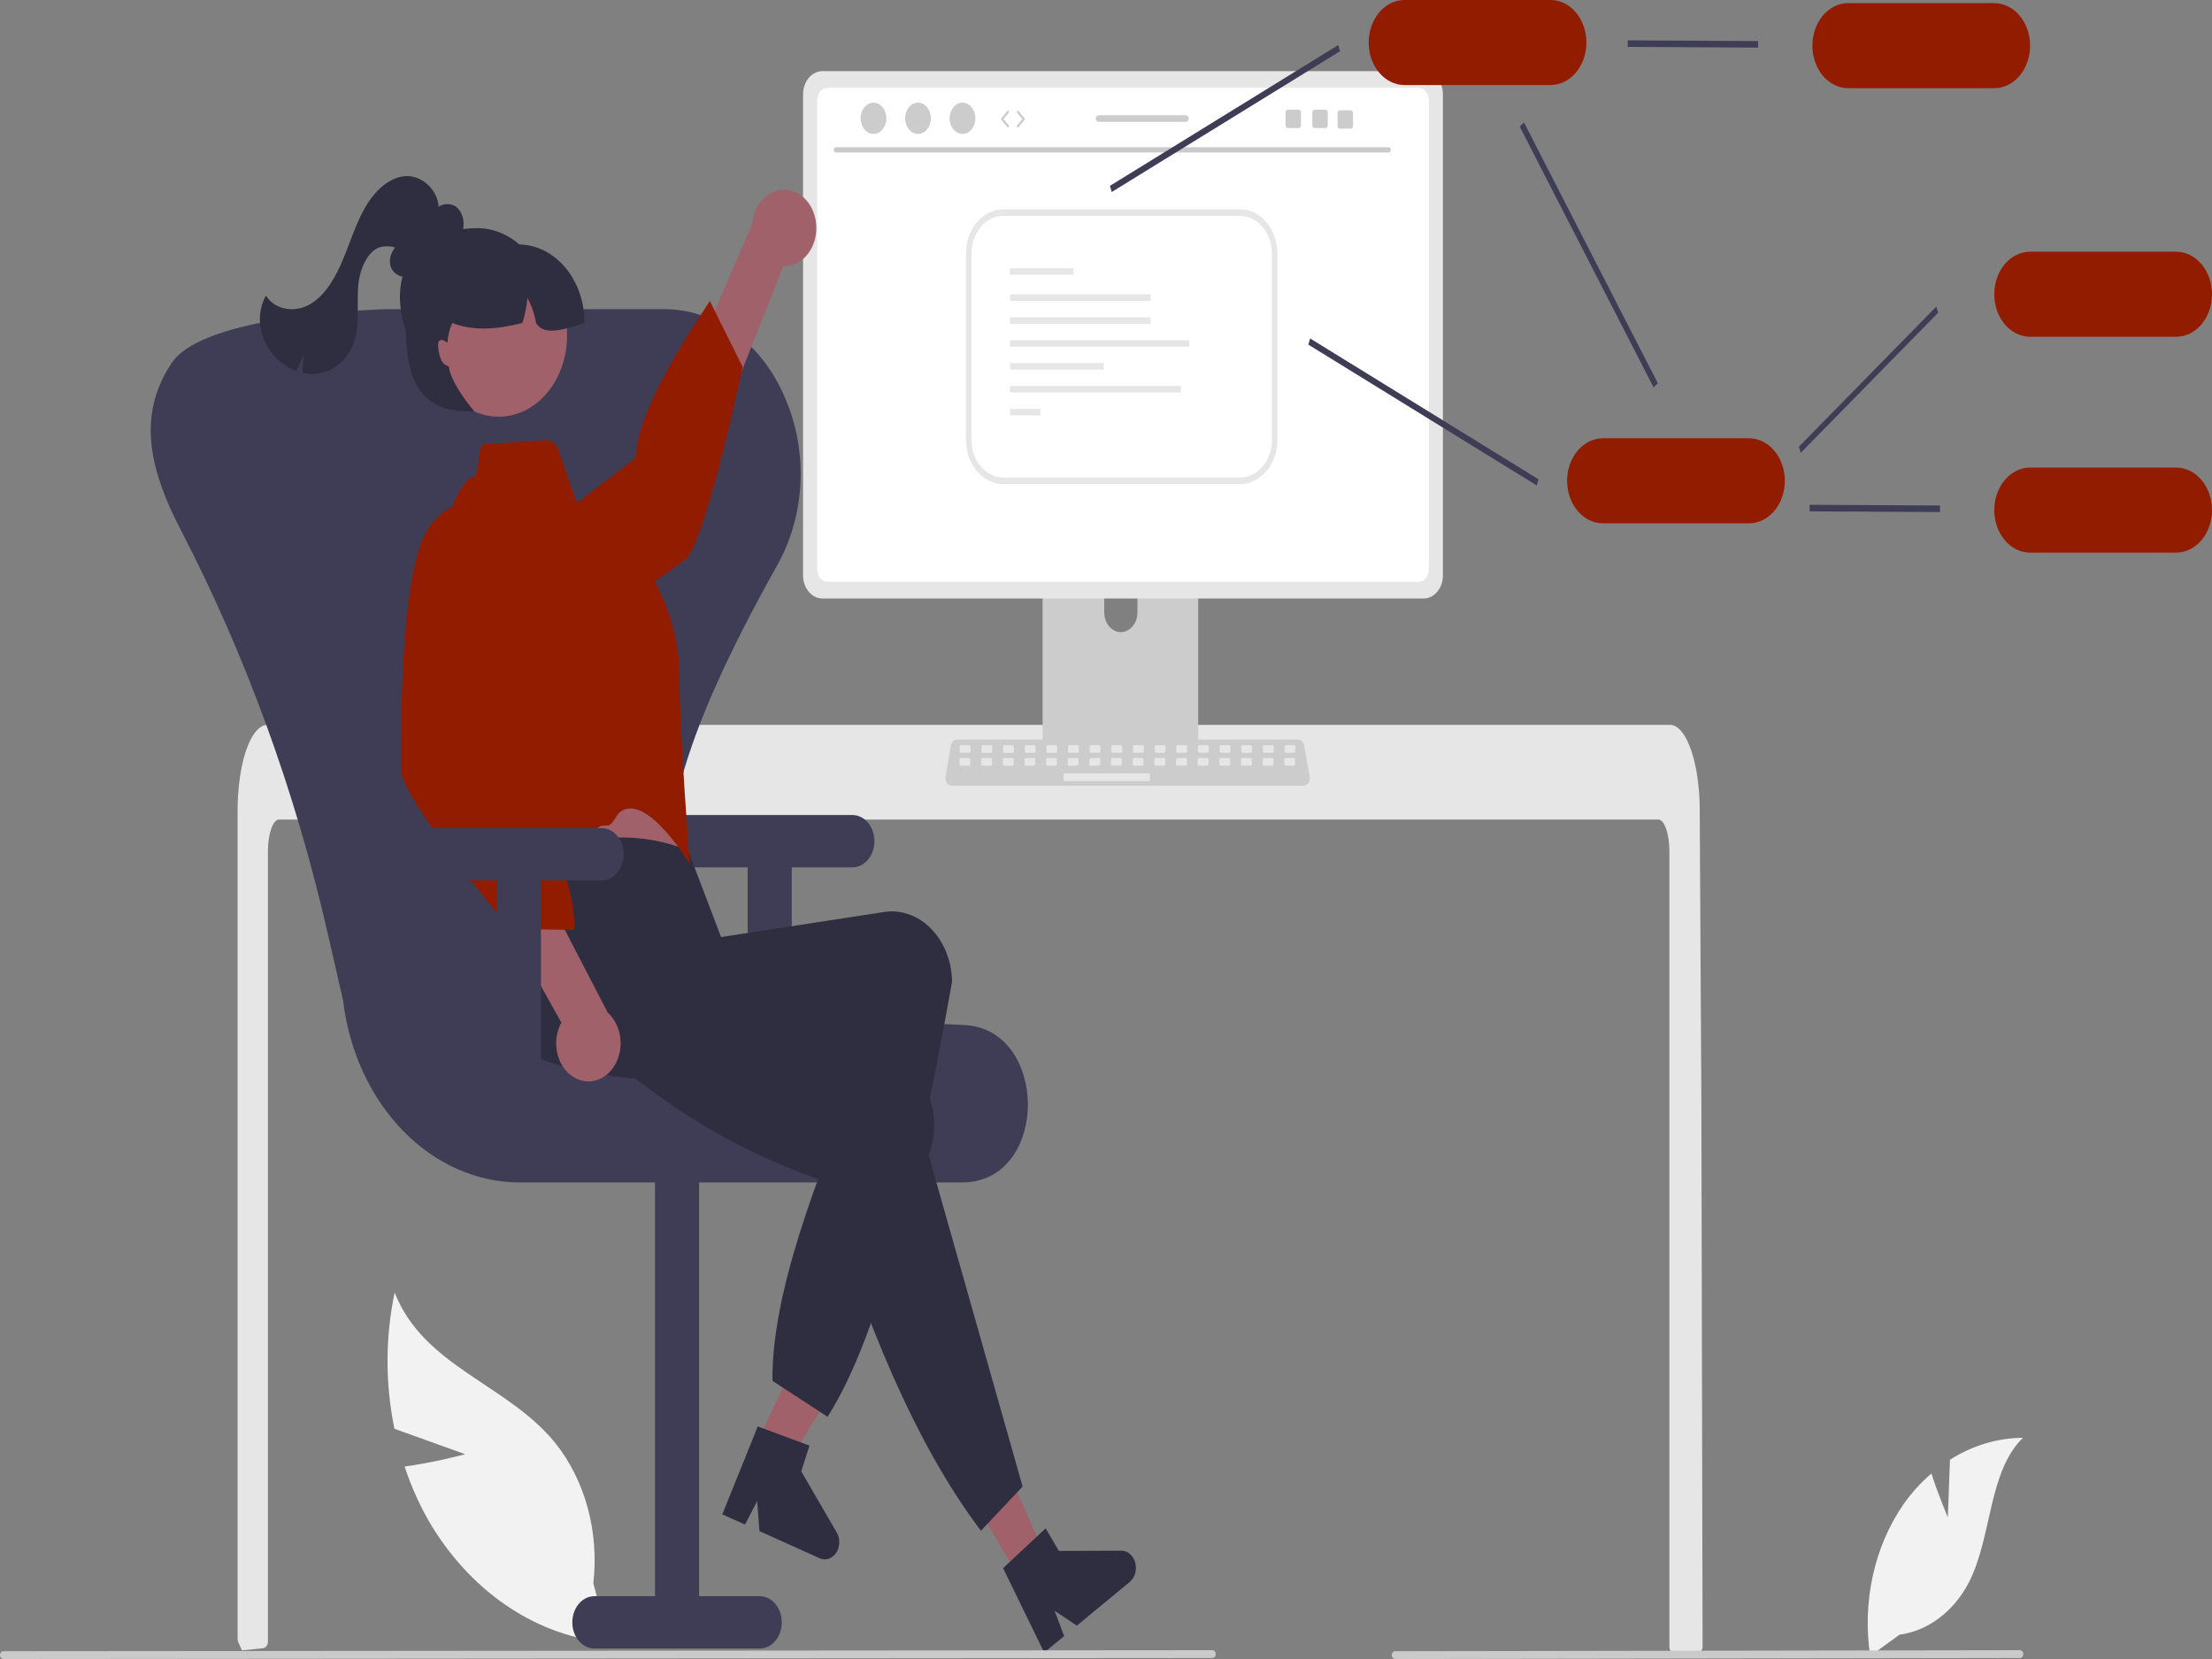 <svg width="400" height="300" viewBox="0 0 400 300" fill="none" xmlns="http://www.w3.org/2000/svg">
<rect x="0" y="0" width="400" height="300" fill="#808080" stroke="none"/>
<g clip-path="url(#clip0_143_495)">
<path d="M352.228 274.361L352.618 263.965C356.679 261.389 361.208 260.028 365.813 260.001C359.476 266.15 360.268 278.004 355.971 286.273C353.223 291.473 348.631 294.907 343.492 295.605L338.189 299.459C336.716 289.715 338.912 279.694 344.199 272.037C345.682 269.931 347.383 268.056 349.261 266.455C350.531 270.43 352.228 274.361 352.228 274.361Z" fill="#F2F2F2"/>
<path d="M84.128 262.969L71.329 258.37C69.651 250.277 69.662 241.82 71.363 233.734C76.633 247.165 91.693 250.241 100.372 260.891C105.812 267.67 108.359 277.017 107.293 286.292L110.095 297.045C97.406 295.958 85.755 288.332 78.21 276.176C76.147 272.781 74.452 269.092 73.166 265.195C78.594 264.465 84.128 262.969 84.128 262.969H84.128Z" fill="#F2F2F2"/>
<path d="M307.882 297.759C307.88 298.074 307.774 298.375 307.588 298.599C307.401 298.82 307.148 298.943 306.885 298.942H302.878C302.329 298.944 301.883 298.418 301.881 297.767V153.951C301.881 150.781 300.984 148.208 299.883 148.202H50.452C49.346 148.208 48.453 150.781 48.448 153.951V296.878C48.447 297.487 48.057 297.995 47.546 298.055C46.739 298.15 45.932 298.232 45.129 298.309C45.109 298.309 45.089 298.315 45.069 298.315C44.631 298.363 44.192 298.398 43.754 298.439H43.749C43.52 297.949 43.3 297.446 43.076 296.943C43.004 296.772 42.967 296.584 42.966 296.393V146.493C42.966 145.618 42.996 144.736 43.046 143.867C43.117 142.673 43.242 141.485 43.42 140.306C44.262 134.812 46.166 131.091 48.329 131.08H302.001C302.316 131.082 302.628 131.161 302.918 131.31C303.343 131.534 303.727 131.853 304.049 132.251C304.486 132.79 304.86 133.397 305.16 134.055C306.227 136.284 306.99 139.609 307.259 143.477C307.259 143.512 307.264 143.548 307.264 143.583C307.333 144.541 307.368 145.517 307.363 146.493L307.433 159.168L307.478 166.727L307.613 190.445L307.662 198.867L307.882 297.759Z" fill="#E6E6E6"/>
<path d="M215.309 87.233H189.889C189.141 87.234 188.534 87.955 188.535 88.844V136.5H216.667V88.844C216.667 87.954 216.06 87.233 215.311 87.233H215.309ZM202.685 114.31C201.03 114.301 199.691 112.712 199.683 110.748V105.251C199.683 103.284 201.027 101.689 202.685 101.689C204.343 101.689 205.687 103.284 205.687 105.251V110.748C205.679 112.712 204.339 114.301 202.685 114.31Z" fill="#CCCCCC"/>
<path d="M188.448 134.976V139.574C188.449 140.07 188.787 140.471 189.205 140.472H215.997C216.414 140.47 216.752 140.069 216.754 139.574V134.976H188.448Z" fill="#3F3D56"/>
<path d="M257.402 12.86H148.742C146.798 12.863 145.223 14.732 145.22 17.039V104.059C145.222 106.366 146.798 108.236 148.742 108.238H257.402C259.346 108.236 260.922 106.366 260.923 104.059V17.039C260.92 14.732 259.345 12.863 257.402 12.86Z" fill="#E6E6E6"/>
<path d="M256.495 15.878H149.65C148.609 15.881 147.767 16.883 147.767 18.118V102.981C147.768 104.215 148.611 105.214 149.65 105.216H256.495C257.534 105.214 258.377 104.215 258.378 102.981V18.118C258.378 16.883 257.536 15.881 256.495 15.878Z" fill="white"/>
<path d="M235.684 142.072H172.117C171.471 142.072 170.947 141.451 170.947 140.685C170.947 140.589 170.956 140.493 170.972 140.399L171.959 134.839C172.074 134.198 172.551 133.74 173.103 133.737H234.697C235.25 133.74 235.726 134.198 235.841 134.839L236.828 140.399C236.961 141.149 236.556 141.885 235.924 142.043C235.845 142.062 235.765 142.072 235.684 142.072Z" fill="#CCCCCC"/>
<path d="M175.268 134.738H173.797C173.663 134.738 173.554 134.868 173.554 135.027V135.844C173.554 136.003 173.663 136.132 173.797 136.132H175.268C175.403 136.132 175.512 136.003 175.512 135.844V135.027C175.512 134.868 175.403 134.738 175.268 134.738Z" fill="#E6E6E6"/>
<path d="M179.184 134.738H177.713C177.579 134.738 177.47 134.868 177.47 135.027V135.844C177.47 136.003 177.579 136.132 177.713 136.132H179.184C179.319 136.132 179.428 136.003 179.428 135.844V135.027C179.428 134.868 179.319 134.738 179.184 134.738Z" fill="#E6E6E6"/>
<path d="M183.1 134.738H181.629C181.494 134.738 181.385 134.868 181.385 135.027V135.844C181.385 136.003 181.494 136.132 181.629 136.132H183.1C183.234 136.132 183.343 136.003 183.343 135.844V135.027C183.343 134.868 183.234 134.738 183.1 134.738Z" fill="#E6E6E6"/>
<path d="M187.015 134.738H185.544C185.41 134.738 185.301 134.868 185.301 135.027V135.844C185.301 136.003 185.41 136.132 185.544 136.132H187.015C187.15 136.132 187.259 136.003 187.259 135.844V135.027C187.259 134.868 187.15 134.738 187.015 134.738Z" fill="#E6E6E6"/>
<path d="M190.931 134.738H189.46C189.325 134.738 189.216 134.868 189.216 135.027V135.844C189.216 136.003 189.325 136.132 189.46 136.132H190.931C191.065 136.132 191.174 136.003 191.174 135.844V135.027C191.174 134.868 191.065 134.738 190.931 134.738Z" fill="#E6E6E6"/>
<path d="M194.846 134.738H193.375C193.241 134.738 193.132 134.868 193.132 135.027V135.844C193.132 136.003 193.241 136.132 193.375 136.132H194.846C194.981 136.132 195.09 136.003 195.09 135.844V135.027C195.09 134.868 194.981 134.738 194.846 134.738Z" fill="#E6E6E6"/>
<path d="M198.762 134.738H197.291C197.156 134.738 197.047 134.868 197.047 135.027V135.844C197.047 136.003 197.156 136.132 197.291 136.132H198.762C198.896 136.132 199.005 136.003 199.005 135.844V135.027C199.005 134.868 198.896 134.738 198.762 134.738Z" fill="#E6E6E6"/>
<path d="M202.678 134.738H201.207C201.072 134.738 200.963 134.868 200.963 135.027V135.844C200.963 136.003 201.072 136.132 201.207 136.132H202.678C202.812 136.132 202.921 136.003 202.921 135.844V135.027C202.921 134.868 202.812 134.738 202.678 134.738Z" fill="#E6E6E6"/>
<path d="M206.593 134.738H205.122C204.988 134.738 204.879 134.868 204.879 135.027V135.844C204.879 136.003 204.988 136.132 205.122 136.132H206.593C206.728 136.132 206.837 136.003 206.837 135.844V135.027C206.837 134.868 206.728 134.738 206.593 134.738Z" fill="#E6E6E6"/>
<path d="M210.509 134.738H209.038C208.903 134.738 208.794 134.868 208.794 135.027V135.844C208.794 136.003 208.903 136.132 209.038 136.132H210.509C210.643 136.132 210.752 136.003 210.752 135.844V135.027C210.752 134.868 210.643 134.738 210.509 134.738Z" fill="#E6E6E6"/>
<path d="M214.424 134.738H212.953C212.819 134.738 212.71 134.868 212.71 135.027V135.844C212.71 136.003 212.819 136.132 212.953 136.132H214.424C214.559 136.132 214.668 136.003 214.668 135.844V135.027C214.668 134.868 214.559 134.738 214.424 134.738Z" fill="#E6E6E6"/>
<path d="M218.34 134.738H216.869C216.734 134.738 216.625 134.868 216.625 135.027V135.844C216.625 136.003 216.734 136.132 216.869 136.132H218.34C218.474 136.132 218.583 136.003 218.583 135.844V135.027C218.583 134.868 218.474 134.738 218.34 134.738Z" fill="#E6E6E6"/>
<path d="M222.256 134.738H220.784C220.65 134.738 220.541 134.868 220.541 135.027V135.844C220.541 136.003 220.65 136.132 220.784 136.132H222.256C222.39 136.132 222.499 136.003 222.499 135.844V135.027C222.499 134.868 222.39 134.738 222.256 134.738Z" fill="#E6E6E6"/>
<path d="M226.171 134.738H224.7C224.565 134.738 224.457 134.868 224.457 135.027V135.844C224.457 136.003 224.565 136.132 224.7 136.132H226.171C226.305 136.132 226.414 136.003 226.414 135.844V135.027C226.414 134.868 226.305 134.738 226.171 134.738Z" fill="#E6E6E6"/>
<path d="M230.087 134.738H228.616C228.481 134.738 228.373 134.868 228.373 135.027V135.844C228.373 136.003 228.481 136.132 228.616 136.132H230.087C230.221 136.132 230.33 136.003 230.33 135.844V135.027C230.33 134.868 230.221 134.738 230.087 134.738Z" fill="#E6E6E6"/>
<path d="M234.003 134.738H232.531C232.397 134.738 232.288 134.868 232.288 135.027V135.844C232.288 136.003 232.397 136.132 232.531 136.132H234.003C234.137 136.132 234.246 136.003 234.246 135.844V135.027C234.246 134.868 234.137 134.738 234.003 134.738Z" fill="#E6E6E6"/>
<path d="M175.222 137.062H173.751C173.617 137.062 173.508 137.191 173.508 137.351V138.167C173.508 138.327 173.617 138.456 173.751 138.456H175.222C175.357 138.456 175.466 138.327 175.466 138.167V137.351C175.466 137.191 175.357 137.062 175.222 137.062Z" fill="#E6E6E6"/>
<path d="M179.138 137.062H177.667C177.532 137.062 177.423 137.191 177.423 137.351V138.167C177.423 138.327 177.532 138.456 177.667 138.456H179.138C179.272 138.456 179.381 138.327 179.381 138.167V137.351C179.381 137.191 179.272 137.062 179.138 137.062Z" fill="#E6E6E6"/>
<path d="M183.053 137.062H181.582C181.448 137.062 181.339 137.191 181.339 137.351V138.167C181.339 138.327 181.448 138.456 181.582 138.456H183.053C183.188 138.456 183.297 138.327 183.297 138.167V137.351C183.297 137.191 183.188 137.062 183.053 137.062Z" fill="#E6E6E6"/>
<path d="M186.969 137.062H185.498C185.363 137.062 185.254 137.191 185.254 137.351V138.167C185.254 138.327 185.363 138.456 185.498 138.456H186.969C187.103 138.456 187.212 138.327 187.212 138.167V137.351C187.212 137.191 187.103 137.062 186.969 137.062Z" fill="#E6E6E6"/>
<path d="M190.884 137.062H189.413C189.279 137.062 189.17 137.191 189.17 137.351V138.167C189.17 138.327 189.279 138.456 189.413 138.456H190.884C191.019 138.456 191.128 138.327 191.128 138.167V137.351C191.128 137.191 191.019 137.062 190.884 137.062Z" fill="#E6E6E6"/>
<path d="M194.8 137.062H193.329C193.195 137.062 193.086 137.191 193.086 137.351V138.167C193.086 138.327 193.195 138.456 193.329 138.456H194.8C194.935 138.456 195.044 138.327 195.044 138.167V137.351C195.044 137.191 194.935 137.062 194.8 137.062Z" fill="#E6E6E6"/>
<path d="M198.716 137.062H197.245C197.11 137.062 197.001 137.191 197.001 137.351V138.167C197.001 138.327 197.11 138.456 197.245 138.456H198.716C198.85 138.456 198.959 138.327 198.959 138.167V137.351C198.959 137.191 198.85 137.062 198.716 137.062Z" fill="#E6E6E6"/>
<path d="M202.632 137.062H201.16C201.026 137.062 200.917 137.191 200.917 137.351V138.167C200.917 138.327 201.026 138.456 201.16 138.456H202.632C202.766 138.456 202.875 138.327 202.875 138.167V137.351C202.875 137.191 202.766 137.062 202.632 137.062Z" fill="#E6E6E6"/>
<path d="M206.547 137.062H205.076C204.941 137.062 204.833 137.191 204.833 137.351V138.167C204.833 138.327 204.941 138.456 205.076 138.456H206.547C206.681 138.456 206.79 138.327 206.79 138.167V137.351C206.79 137.191 206.681 137.062 206.547 137.062Z" fill="#E6E6E6"/>
<path d="M210.463 137.062H208.991C208.857 137.062 208.748 137.191 208.748 137.351V138.167C208.748 138.327 208.857 138.456 208.991 138.456H210.463C210.597 138.456 210.706 138.327 210.706 138.167V137.351C210.706 137.191 210.597 137.062 210.463 137.062Z" fill="#E6E6E6"/>
<path d="M214.378 137.062H212.907C212.773 137.062 212.664 137.191 212.664 137.351V138.167C212.664 138.327 212.773 138.456 212.907 138.456H214.378C214.512 138.456 214.621 138.327 214.621 138.167V137.351C214.621 137.191 214.512 137.062 214.378 137.062Z" fill="#E6E6E6"/>
<path d="M218.294 137.062H216.822C216.688 137.062 216.579 137.191 216.579 137.351V138.167C216.579 138.327 216.688 138.456 216.822 138.456H218.294C218.428 138.456 218.537 138.327 218.537 138.167V137.351C218.537 137.191 218.428 137.062 218.294 137.062Z" fill="#E6E6E6"/>
<path d="M222.21 137.062H220.738C220.604 137.062 220.495 137.191 220.495 137.351V138.167C220.495 138.327 220.604 138.456 220.738 138.456H222.21C222.344 138.456 222.453 138.327 222.453 138.167V137.351C222.453 137.191 222.344 137.062 222.21 137.062Z" fill="#E6E6E6"/>
<path d="M226.125 137.062H224.654C224.52 137.062 224.411 137.191 224.411 137.351V138.167C224.411 138.327 224.52 138.456 224.654 138.456H226.125C226.26 138.456 226.368 138.327 226.368 138.167V137.351C226.368 137.191 226.26 137.062 226.125 137.062Z" fill="#E6E6E6"/>
<path d="M230.041 137.062H228.569C228.435 137.062 228.326 137.191 228.326 137.351V138.167C228.326 138.327 228.435 138.456 228.569 138.456H230.041C230.175 138.456 230.284 138.327 230.284 138.167V137.351C230.284 137.191 230.175 137.062 230.041 137.062Z" fill="#E6E6E6"/>
<path d="M233.956 137.062H232.485C232.351 137.062 232.242 137.191 232.242 137.351V138.167C232.242 138.327 232.351 138.456 232.485 138.456H233.956C234.091 138.456 234.199 138.327 234.199 138.167V137.351C234.199 137.191 234.091 137.062 233.956 137.062Z" fill="#E6E6E6"/>
<path d="M207.722 139.85H192.546C192.412 139.85 192.303 139.979 192.303 140.139V140.955C192.303 141.115 192.412 141.244 192.546 141.244H207.722C207.856 141.244 207.965 141.115 207.965 140.955V140.139C207.965 139.979 207.856 139.85 207.722 139.85Z" fill="#E6E6E6"/>
<path d="M251.124 27.57H151.15C150.93 27.565 150.756 27.349 150.761 27.088C150.766 26.836 150.937 26.632 151.15 26.627H251.124C251.344 26.633 251.518 26.849 251.513 27.109C251.508 27.362 251.337 27.565 251.124 27.57Z" fill="#CACACA"/>
<path d="M157.955 24.218C159.242 24.218 160.285 22.952 160.285 21.391C160.285 19.83 159.242 18.564 157.955 18.564C156.668 18.564 155.625 19.83 155.625 21.391C155.625 22.952 156.668 24.218 157.955 24.218Z" fill="#CCCCCC"/>
<path d="M166.004 24.218C167.291 24.218 168.334 22.952 168.334 21.391C168.334 19.83 167.291 18.564 166.004 18.564C164.717 18.564 163.674 19.83 163.674 21.391C163.674 22.952 164.717 24.218 166.004 24.218Z" fill="#CCCCCC"/>
<path d="M174.053 24.218C175.339 24.218 176.383 22.952 176.383 21.391C176.383 19.83 175.339 18.564 174.053 18.564C172.766 18.564 171.723 19.83 171.723 21.391C171.723 22.952 172.766 24.218 174.053 24.218Z" fill="#CCCCCC"/>
<path d="M201.034 34.725L200.711 33.605L242.006 8.141L242.328 9.261L201.034 34.725Z" fill="#3F3D56"/>
<path d="M325.628 81.889L325.305 80.769L350.153 55.435L350.475 56.554L325.628 81.889Z" fill="#3F3D56"/>
<path d="M277.888 87.786L236.594 62.323L236.917 61.203L278.211 86.667L277.888 87.786Z" fill="#3F3D56"/>
<path d="M299.027 70.067L274.818 22.901L275.583 22.142L299.791 69.308L299.027 70.067Z" fill="#3F3D56"/>
<path d="M317.919 8.608L294.343 8.479V7.296L317.919 7.425V8.608Z" fill="#3F3D56"/>
<path d="M360.628 15.945H334.215C330.637 15.945 327.736 12.503 327.736 8.257C327.736 4.01 330.637 0.568 334.215 0.568H360.628C364.207 0.568 367.107 4.01 367.107 8.257C367.107 12.503 364.207 15.945 360.628 15.945Z" fill="#921C00"/>
<path d="M393.521 60.897H367.107C363.529 60.897 360.628 57.454 360.628 53.208C360.628 48.961 363.529 45.519 367.107 45.519H393.521C397.099 45.519 400 48.961 400 53.208C400 57.454 397.099 60.897 393.521 60.897Z" fill="#921C00"/>
<path d="M350.812 92.595L327.235 92.467V91.284L350.812 91.412V92.595Z" fill="#3F3D56"/>
<path d="M393.521 99.933H367.107C363.529 99.933 360.628 96.49 360.628 92.244C360.628 87.997 363.529 84.555 367.107 84.555H393.521C397.099 84.555 400 87.997 400 92.244C400 96.49 397.099 99.933 393.521 99.933Z" fill="#921C00"/>
<path d="M316.273 94.634H289.86C286.282 94.634 283.381 91.191 283.381 86.945C283.381 82.698 286.282 79.256 289.86 79.256H316.273C319.852 79.256 322.752 82.698 322.752 86.945C322.752 91.191 319.852 94.634 316.273 94.634Z" fill="#921C00"/>
<path d="M280.39 15.378H253.976C250.398 15.378 247.498 11.935 247.498 7.689C247.498 3.442 250.398 0 253.976 0H280.39C283.968 0 286.869 3.442 286.869 7.689C286.869 11.935 283.968 15.378 280.39 15.378Z" fill="#921C00"/>
<path d="M154.138 147.38H124.236C122.034 147.38 120.249 149.499 120.249 152.112C120.249 154.725 122.034 156.844 124.236 156.844H135.2V193.514H143.174V156.844H154.138C156.34 156.844 158.125 154.725 158.125 152.112C158.125 149.499 156.34 147.38 154.138 147.38Z" fill="#3F3D56"/>
<path d="M173.874 213.823H93.894C77.867 213.754 64.307 199.746 62.039 180.917L59.208 168.558C53.349 142.947 44.423 118.467 32.704 95.865C27.348 85.542 24.591 75.549 30.853 65.929C30.906 65.847 30.959 65.766 31.01 65.686C36.032 57.928 61.029 56.249 69.178 55.922C69.5 55.91 69.823 55.903 70.148 55.903H119.895C120.219 55.903 120.543 55.91 120.864 55.922C129.814 56.232 137.898 62.347 141.914 71.845C146.198 81.542 145.651 93.248 140.49 102.323C123.016 133.476 117.665 153.01 123.143 165.66C128.441 177.895 144.683 184.151 174.255 185.346C182.202 185.668 185.85 193.012 185.875 199.699C185.9 206.214 182.394 213.407 174.636 213.804C174.384 213.817 174.13 213.823 173.874 213.823Z" fill="#3F3D56"/>
<path d="M107.481 298.106H137.384C139.585 298.106 141.371 295.988 141.371 293.375C141.371 290.761 139.585 288.643 137.384 288.643H126.419V208.796H118.445V288.643H107.481C105.279 288.643 103.494 290.761 103.494 293.375C103.494 295.988 105.279 298.106 107.481 298.106Z" fill="#3F3D56"/>
<path d="M134.545 265.916L139.697 269.237L153.333 246.861L145.73 241.96L134.545 265.916Z" fill="#A0616A"/>
<path d="M137.025 257.943L146.377 261.418L144.888 266.067L151.301 277.113C152.121 278.525 151.821 280.46 150.631 281.434C149.922 282.013 149.019 282.143 148.215 281.78L137.329 276.871L136.925 271.426L134.72 275.695L130.615 273.844L137.025 257.943V257.943Z" fill="#2F2E41"/>
<path d="M147.561 40.264C148.022 44.018 145.832 47.505 142.668 48.053C142.331 48.111 141.99 48.134 141.65 48.121L121.789 98.275L115.56 87.966L136.005 40.542C136.319 36.745 139.167 33.97 142.365 34.343C145.042 34.655 147.19 37.103 147.561 40.264V40.264Z" fill="#A0616A"/>
<path d="M81.651 108.415C81.651 108.415 81.119 117.177 89.468 118.895C97.817 120.614 120.137 103.863 123.803 101.291C127.469 98.719 134.3 66.359 134.3 66.359L128.359 54.434C121.024 65.445 115.264 75.599 114.914 82.807L81.651 108.415H81.651Z" fill="#921C00"/>
<path d="M91.29 138.595L93.093 147.79C93.093 147.79 93.111 156.269 94.376 157.832C95.632 159.388 123.259 156.264 123.259 156.264C123.259 156.264 120.33 142.601 120.369 132.263L91.29 138.595Z" fill="#A0616A"/>
<path d="M149.653 256.209L139.685 249.703C139.496 234.31 147.297 213.48 156.55 191.662C135.856 195.885 116.333 197.238 99.447 192.129C93.679 190.321 90.202 183.352 91.641 176.48C91.707 176.156 91.783 175.835 91.869 175.518C93.89 168.2 89.359 163.613 93.526 155.564C104.489 151.121 114.903 149.866 124.426 153.79L130.392 169.447L159.967 164.905C165.947 164.056 171.375 169.122 172.09 176.219C172.093 176.251 172.096 176.284 172.099 176.316C172.139 176.697 172.165 177.08 172.177 177.464C166.197 210.735 159.492 240.672 149.653 256.209Z" fill="#2F2E41"/>
<path d="M87.275 80.382L98.668 79.584C99.653 79.515 100.567 80.195 100.943 81.277L104.163 90.54L117.544 103.666C117.544 103.666 122.842 111.667 122.854 122.001C122.867 132.334 124.734 156.252 124.734 156.252C124.734 156.252 117.002 143.336 112.229 146.771C111.417 147.355 111.132 148.551 110.281 149.155C109.857 149.456 108.877 149.163 108.449 149.465C101.872 154.098 95.014 158.625 94.373 157.831C93.115 156.273 91.588 148.31 91.588 148.31L81.159 102.834C80.014 97.989 80.754 92.791 83.177 88.662C83.906 87.444 84.669 86.538 85.379 86.389C86.972 85.986 86.124 81.749 87.275 80.382Z" fill="#921C00"/>
<path d="M184.193 285.179L189.003 281.211L178.108 256.816L171.01 262.673L184.193 285.179Z" fill="#A0616A"/>
<path d="M184.92 268.811L177.383 276.806C165.398 260.958 156.338 238.731 148.66 213.489C128.543 206.497 113.372 195.22 100.128 181.83C95.635 177.318 92.266 171.522 96.098 166.026C96.278 165.769 96.465 165.52 96.66 165.28C101.184 159.762 112.658 160.813 119.378 155.758L134.389 174.801L133.445 179.906L161.642 191.241C167.318 193.602 170.307 200.977 168.317 207.713C168.308 207.746 168.298 207.779 168.288 207.812C168.182 208.175 168.064 208.532 167.932 208.884L184.92 268.811V268.811Z" fill="#2F2E41"/>
<path d="M181.389 283.57L189.088 276.375L191.48 280.459L202.782 280.418C204.228 280.413 205.404 281.799 205.408 283.515C205.411 284.536 204.991 285.493 204.284 286.076L194.722 293.965L190.708 291.285L192.43 295.855L188.825 298.83L181.389 283.57Z" fill="#2F2E41"/>
<path d="M104.099 194.989C101.157 193.506 99.784 189.474 101.033 185.981C101.166 185.609 101.326 185.251 101.513 184.912L75.72 138.718L86.378 137.757L109.903 183.126C112.473 185.416 112.991 189.746 111.061 192.796C109.446 195.348 106.568 196.255 104.099 194.989V194.989Z" fill="#A0616A"/>
<path d="M89.269 92.747C89.269 92.747 83.237 87.656 77.662 95.23C72.088 102.805 72.553 134.141 72.501 139.194C72.485 140.776 74.41 144.191 77.063 148.135C78.254 149.906 79.591 151.783 80.965 153.649C81.761 154.729 81.075 156.977 81.874 158.027C82.668 159.071 84.946 158.917 85.701 159.885C89.287 164.484 92.199 167.985 92.199 167.985L103.871 168.155C104.003 157.858 98.061 148.666 90.427 139.783L89.269 92.747Z" fill="#921C00"/>
<path d="M77.504 47.913C76.399 48.859 75.237 49.835 73.888 50.069C72.54 50.304 70.961 49.53 70.588 47.975C70.132 46.073 71.579 44.341 72.879 43.105L77.004 39.185C77.759 38.39 78.612 37.736 79.533 37.245C80.47 36.755 81.543 36.798 82.45 37.361C83.352 38.083 83.873 39.308 83.828 40.598C83.769 41.869 83.415 43.096 82.806 44.144C81.259 47.006 78.794 48.994 75.983 49.649" fill="#2F2E41"/>
<path d="M108.786 149.746H78.884C76.682 149.746 74.897 151.865 74.897 154.478C74.897 157.091 76.682 159.21 78.884 159.21H89.848V195.88H97.822V159.21H108.786C110.988 159.21 112.773 157.091 112.773 154.478C112.773 151.865 110.988 149.746 108.786 149.746Z" fill="#3F3D56"/>
<path d="M79.336 37.986C79.457 34.438 76.271 31.629 73.286 31.851C70.301 32.073 67.735 34.565 66.042 37.492C64.35 40.417 63.334 43.805 62 46.98C60.667 50.156 58.892 53.266 56.242 54.911C53.594 56.554 49.907 56.261 48.076 53.456C46.921 55.534 46.67 58.14 47.4 60.474C48.149 62.777 49.547 64.702 51.356 65.921C52.076 66.428 52.845 66.83 53.647 67.117C53.977 66.058 54.442 65.066 55.025 64.174C54.762 65.23 54.661 66.333 54.728 67.431C55.964 67.712 57.234 67.689 58.461 67.362C60.905 66.713 62.947 64.736 63.974 62.026C65.094 58.881 64.524 55.294 64.763 51.892C65 48.489 66.728 44.605 69.605 44.549C71.796 44.506 71.506 44.721 72.894 46.733" fill="#2F2E41"/>
<path d="M99.231 56.628C99.231 65.121 93.43 72.006 86.274 72.006C79.117 72.006 72.319 62.163 72.319 53.67C72.319 45.177 79.117 41.25 86.274 41.25C93.43 41.25 99.231 48.135 99.231 56.628Z" fill="#2F2E41"/>
<path d="M92.659 75.056C99.348 73.432 103.661 65.68 102.292 57.742C100.924 49.804 94.392 44.685 87.703 46.309C81.014 47.934 76.701 55.686 78.07 63.624C79.439 71.562 85.971 76.681 92.659 75.056Z" fill="#A0616A"/>
<path d="M105.711 58.402C102.051 59.588 98.356 60.831 96.929 58.402C96.652 56.791 96.127 55.255 95.379 53.871C95.239 55.421 94.932 56.944 94.467 58.402C89.844 59.595 85.523 59.88 81.789 58.402C81.275 59.504 80.977 60.729 80.917 61.986C80.732 61.849 80.539 61.728 80.338 61.625C80.098 61.464 79.811 61.434 79.551 61.543C79.371 61.672 79.251 61.892 79.227 62.14C79.202 62.387 79.212 62.637 79.257 62.879C79.309 63.725 79.522 64.546 79.88 65.281C80.166 65.792 80.62 66.138 81.131 66.233C81.649 69.693 85.776 74.371 85.776 74.371C73.316 74.963 73.316 64.932 73.316 55.445L74.811 51.896H79.795V44.207H93.75C100.355 44.209 105.709 50.563 105.711 58.402V58.402Z" fill="#2F2E41"/>
<path d="M219.258 299.818L0.597 300C0.269 300.002 0.002 299.688 8.24589e-06 299.299C-0.002 298.911 0.263 298.594 0.59 298.592H0.597L219.258 298.41C219.585 298.411 219.85 298.727 219.849 299.116C219.848 299.503 219.584 299.817 219.258 299.818Z" fill="#CACACA"/>
<path d="M365.281 299.818L252.275 300C251.947 300.002 251.68 299.688 251.679 299.299C251.677 298.911 251.941 298.594 252.269 298.592H252.275L365.281 298.41C365.609 298.409 365.876 298.723 365.877 299.112C365.878 299.501 365.613 299.817 365.285 299.818H365.281Z" fill="#CACACA"/>
<path d="M224.255 87.536H181.418C177.698 87.531 174.683 83.953 174.679 79.538V45.852C174.683 41.437 177.698 37.858 181.418 37.853H224.255C227.976 37.858 230.991 41.437 230.995 45.852V79.538C230.991 83.953 227.976 87.531 224.255 87.536ZM181.418 39.036C178.248 39.041 175.679 42.09 175.675 45.852V79.538C175.679 83.3 178.248 86.349 181.418 86.353H224.255C227.425 86.349 229.995 83.3 229.998 79.538V45.852C229.995 42.09 227.425 39.041 224.255 39.036L181.418 39.036Z" fill="#E6E6E6"/>
<path d="M194.111 48.5H182.653V49.683H194.111V48.5Z" fill="#E6E6E6"/>
<path d="M208.07 53.231H182.653V54.414H208.07V53.231Z" fill="#E6E6E6"/>
<path d="M208.07 57.372H182.653V58.555H208.07V57.372Z" fill="#E6E6E6"/>
<path d="M215.047 61.512H182.653V62.695H215.047V61.512Z" fill="#E6E6E6"/>
<path d="M199.598 65.652H182.653V66.835H199.598V65.652Z" fill="#E6E6E6"/>
<path d="M213.552 69.792H182.653V70.975H213.552V69.792Z" fill="#E6E6E6"/>
<path d="M188.135 73.933H182.653V75.115H188.135V73.933Z" fill="#E6E6E6"/>
<path d="M182.28 23.042C182.231 23.042 182.183 23.02 182.146 22.976L181.083 21.686C181.012 21.6 181.012 21.462 181.083 21.377L182.146 20.087C182.218 19.999 182.337 19.998 182.41 20.083C182.483 20.169 182.485 20.308 182.413 20.396L181.477 21.531L182.413 22.666C182.485 22.754 182.483 22.894 182.41 22.979C182.374 23.021 182.327 23.042 182.28 23.042V23.042Z" fill="#CCCCCC"/>
<path d="M184.066 23.042C184.019 23.042 183.972 23.021 183.936 22.979C183.862 22.894 183.861 22.754 183.933 22.666L184.869 21.531L183.933 20.396C183.861 20.308 183.862 20.168 183.936 20.083C184.009 19.997 184.128 19.999 184.199 20.087L185.263 21.376C185.334 21.462 185.334 21.6 185.263 21.686L184.199 22.976C184.163 23.02 184.115 23.042 184.066 23.042V23.042Z" fill="#CCCCCC"/>
<path d="M239.696 19.84H237.719C237.494 19.84 237.311 20.057 237.311 20.325V22.674C237.311 22.941 237.494 23.158 237.719 23.158H239.696C239.922 23.158 240.106 22.941 240.106 22.674V20.325C240.106 20.057 239.922 19.84 239.696 19.84Z" fill="#CCCCCC"/>
<path d="M234.851 19.84H232.874C232.648 19.84 232.466 20.057 232.466 20.325V22.674C232.466 22.941 232.648 23.158 232.874 23.158H234.851C235.077 23.158 235.261 22.941 235.261 22.674V20.325C235.261 20.057 235.077 19.84 234.851 19.84Z" fill="#CCCCCC"/>
<path d="M244.262 19.951H242.285C242.06 19.951 241.877 20.168 241.877 20.435V22.784C241.877 23.052 242.06 23.269 242.285 23.269H244.262C244.488 23.269 244.672 23.052 244.672 22.784V20.435C244.672 20.168 244.488 19.951 244.262 19.951Z" fill="#CCCCCC"/>
<path d="M214.459 20.845H198.654C198.379 20.845 198.157 21.11 198.157 21.435C198.157 21.76 198.379 22.026 198.654 22.026H214.459C214.733 22.026 214.957 21.76 214.957 21.435C214.957 21.11 214.733 20.845 214.459 20.845Z" fill="#CCCCCC"/>
</g>
<defs>
<clipPath id="clip0_143_495">
<rect width="400" height="300" fill="white"/>
</clipPath>
</defs>
</svg>
